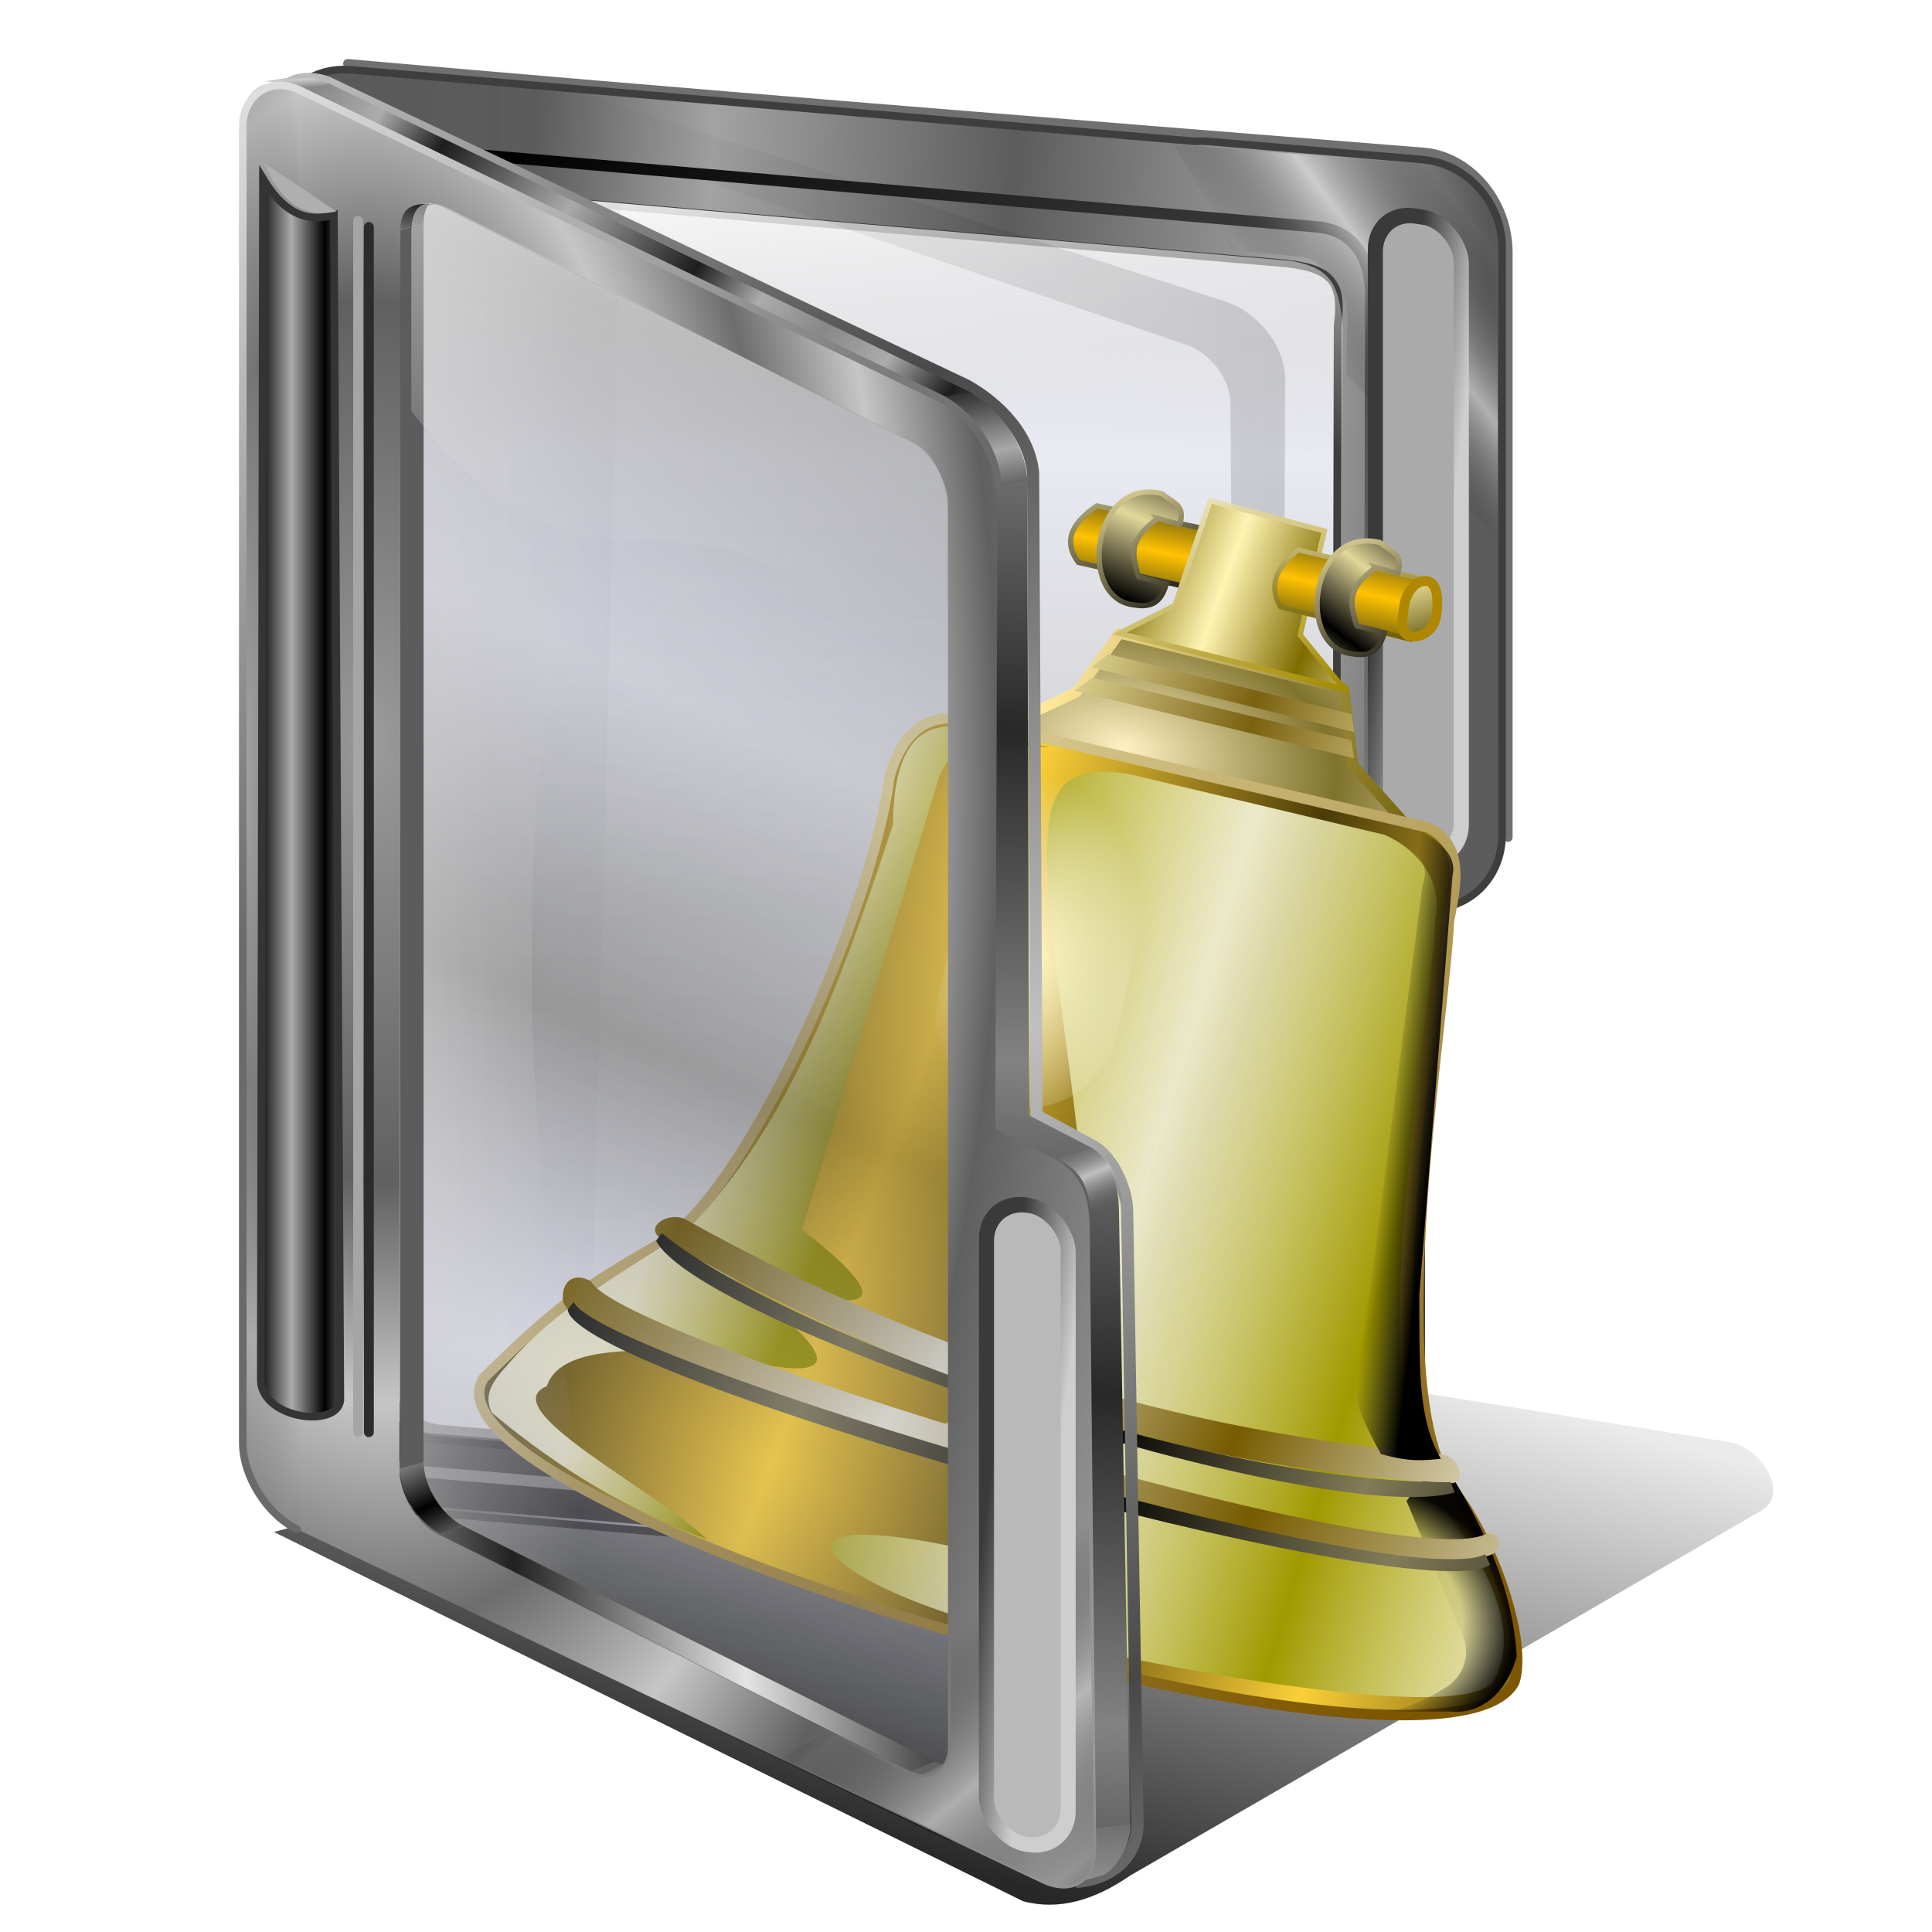 <?xml version="1.0" encoding="UTF-8" standalone="no"?>
<!-- Created with Inkscape (http://www.inkscape.org/) -->

<svg
   xmlns:dc="http://purl.org/dc/elements/1.1/"
   xmlns:cc="http://creativecommons.org/ns#"
   xmlns:rdf="http://www.w3.org/1999/02/22-rdf-syntax-ns#"
   xmlns:svg="http://www.w3.org/2000/svg"
   xmlns="http://www.w3.org/2000/svg"
   xmlns:xlink="http://www.w3.org/1999/xlink"
   xmlns:sodipodi="http://sodipodi.sourceforge.net/DTD/sodipodi-0.dtd"
   xmlns:inkscape="http://www.inkscape.org/namespaces/inkscape"
   width="255"
   height="255"
   viewBox="0 0 67.469 67.469"
   version="1.1"
   id="svg8"
   inkscape:version="0.92.5 (2060ec1f9f, 2020-04-08)"
   sodipodi:docname="folder-sound-system.svg">
  <defs
     id="defs2">
    <linearGradient
       inkscape:collect="always"
       id="linearGradient4390">
      <stop
         id="stop4392"
         stop-color="#a3a3a3"
         stop-opacity="0" />
      <stop
         offset="1"
         id="stop4394"
         stop-color="#101010"
         stop-opacity="0.635" />
    </linearGradient>
    <linearGradient
       id="linearGradient4378">
      <stop
         stop-opacity="1"
         stop-color="#595959"
         id="stop4380" />
      <stop
         stop-opacity="1"
         stop-color="#5c5c5c"
         id="stop4382"
         offset="0.304" />
      <stop
         stop-opacity="1"
         stop-color="#a3a3a3"
         offset="0.561"
         id="stop4384" />
      <stop
         stop-opacity="1"
         stop-color="#5c5c5c"
         offset="1"
         id="stop4386" />
    </linearGradient>
    <linearGradient
       id="linearGradient4386"
       inkscape:collect="always">
      <stop
         stop-opacity="0"
         stop-color="#666666"
         id="stop4388" />
      <stop
         stop-opacity="0.612"
         stop-color="#e7e7e7"
         id="stop4390"
         offset="1" />
    </linearGradient>
    <linearGradient
       id="linearGradient4322"
       inkscape:collect="always">
      <stop
         stop-opacity="0.26"
         stop-color="#424242"
         id="stop4324" />
      <stop
         stop-opacity="0.304"
         stop-color="#b6bad4"
         id="stop4326"
         offset="1" />
    </linearGradient>
    <linearGradient
       inkscape:collect="always"
       id="linearGradient4303">
      <stop
         id="stop4308"
         stop-color="#c0c0c0"
         stop-opacity="1" />
      <stop
         offset="1"
         id="stop4310"
         stop-color="#484848"
         stop-opacity="1" />
    </linearGradient>
    <linearGradient
       inkscape:collect="always"
       id="linearGradient4294">
      <stop
         id="stop4296"
         stop-color="#dedede"
         stop-opacity="1" />
      <stop
         offset="1"
         id="stop4298"
         stop-color="#6a6a6a"
         stop-opacity="1" />
    </linearGradient>
    <linearGradient
       inkscape:collect="always"
       id="linearGradient4284">
      <stop
         id="stop4287"
         stop-color="#000000"
         stop-opacity="0" />
      <stop
         offset="1"
         id="stop4289"
         stop-color="#e7e7e7"
         stop-opacity="0.612" />
    </linearGradient>
    <linearGradient
       inkscape:collect="always"
       id="linearGradient4317">
      <stop
         id="stop4319"
         stop-color="#424242"
         stop-opacity="0.403" />
      <stop
         offset="1"
         id="stop4322"
         stop-color="#9396b5"
         stop-opacity="0.182" />
    </linearGradient>
    <linearGradient
       id="linearGradient4310">
      <stop
         id="stop4312"
         stop-color="#cecece"
         stop-opacity="1" />
      <stop
         offset="1"
         id="stop4314"
         stop-color="#3a3a3a"
         stop-opacity="1" />
    </linearGradient>
    <linearGradient
       id="linearGradient4290">
      <stop
         stop-opacity="1"
         stop-color="#a8a8a8"
         id="stop4292" />
      <stop
         stop-opacity="1"
         stop-color="#272727"
         offset="1"
         id="stop4294" />
    </linearGradient>
    <linearGradient
       id="linearGradient4282"
       inkscape:collect="always">
      <stop
         stop-opacity="0"
         stop-color="#000000"
         id="stop4286" />
      <stop
         stop-opacity="0.612"
         stop-color="#c9c9c9"
         id="stop4288"
         offset="1" />
    </linearGradient>
    <linearGradient
       inkscape:collect="always"
       id="linearGradient4273">
      <stop
         id="stop4275"
         stop-color="#dfdfdf"
         stop-opacity="0.579" />
      <stop
         offset="1"
         id="stop4277"
         stop-color="#dfdfdf"
         stop-opacity="0" />
    </linearGradient>
    <linearGradient
       id="linearGradient4331">
      <stop
         id="stop4333"
         stop-color="#616161"
         stop-opacity="1" />
      <stop
         offset="1"
         id="stop4335"
         stop-color="#cbcbcb"
         stop-opacity="1" />
    </linearGradient>
    <linearGradient
       id="linearGradient4325">
      <stop
         id="stop4327"
         stop-color="#bababa"
         stop-opacity="1" />
      <stop
         offset="1"
         id="stop4329"
         stop-color="#000000"
         stop-opacity="1" />
    </linearGradient>
    <linearGradient
       id="linearGradient4319">
      <stop
         id="stop4321"
         stop-color="#a6a6a6"
         stop-opacity="1" />
      <stop
         id="stop4323"
         offset="1"
         stop-color="#666666"
         stop-opacity="0" />
    </linearGradient>
    <linearGradient
       id="linearGradient4297">
      <stop
         id="stop4299"
         stop-color="#9b9b9b"
         stop-opacity="1" />
      <stop
         offset="0.5"
         id="stop4302"
         stop-color="#606060"
         stop-opacity="1" />
      <stop
         id="stop4305"
         offset="0.75"
         stop-color="#c6c6c6"
         stop-opacity="1" />
      <stop
         id="stop4307"
         offset="1"
         stop-color="#6d6d6d"
         stop-opacity="1" />
    </linearGradient>
    <linearGradient
       inkscape:collect="always"
       id="linearGradient4302">
      <stop
         id="stop4304"
         stop-color="#3e3e3e"
         stop-opacity="0" />
      <stop
         offset="1"
         id="stop4306"
         stop-color="#000000"
         stop-opacity="0.157" />
    </linearGradient>
    <linearGradient
       inkscape:collect="always"
       id="linearGradient4279">
      <stop
         id="stop4281"
         stop-color="#c1c1c1"
         stop-opacity="1" />
      <stop
         offset="1"
         id="stop4284"
         stop-color="#555555"
         stop-opacity="0" />
    </linearGradient>
    <linearGradient
       inkscape:collect="always"
       id="linearGradient4281">
      <stop
         id="stop4283"
         stop-color="#000000"
         stop-opacity="0.848" />
      <stop
         offset="1"
         id="stop4285"
         stop-color="#000000"
         stop-opacity="0.079" />
    </linearGradient>
    <linearGradient
       id="linearGradient4372">
      <stop
         id="stop4374"
         stop-color="#8c8c8c"
         stop-opacity="1" />
      <stop
         id="stop4376"
         offset="1"
         stop-color="#707070"
         stop-opacity="1" />
    </linearGradient>
    <linearGradient
       inkscape:collect="always"
       id="linearGradient4350">
      <stop
         id="stop4352"
         stop-color="#acacac"
         stop-opacity="1" />
      <stop
         offset="1"
         id="stop4354"
         stop-color="#000000"
         stop-opacity="1" />
    </linearGradient>
    <linearGradient
       id="linearGradient4342">
      <stop
         id="stop4344"
         stop-color="#828282"
         stop-opacity="1" />
      <stop
         id="stop4346"
         offset="1"
         stop-color="#282828"
         stop-opacity="1" />
    </linearGradient>
    <linearGradient
       id="linearGradient4336">
      <stop
         id="stop4338"
         stop-color="#616161"
         stop-opacity="1" />
      <stop
         id="stop4340"
         offset="1"
         stop-color="#e4e4e4"
         stop-opacity="1" />
    </linearGradient>
    <linearGradient
       id="linearGradient4299">
      <stop
         id="stop4301"
         stop-color="#ffffff"
         stop-opacity="1" />
      <stop
         offset="1"
         id="stop4303"
         stop-color="#dddddd"
         stop-opacity="0" />
    </linearGradient>
    <linearGradient
       id="linearGradient4293">
      <stop
         id="stop4295"
         stop-color="#d1d1d1"
         stop-opacity="0.646" />
      <stop
         id="stop4297"
         offset="1"
         stop-color="#c9c9c9"
         stop-opacity="0" />
    </linearGradient>
    <linearGradient
       id="linearGradient3877">
      <stop
         id="stop3879"
         stop-color="#212121"
         stop-opacity="1" />
      <stop
         offset="1"
         id="stop3881"
         stop-color="#e4e4e4"
         stop-opacity="1" />
    </linearGradient>
    <linearGradient
       id="linearGradient3871">
      <stop
         id="stop3873"
         stop-color="#d8d8d8"
         stop-opacity="1" />
      <stop
         id="stop3875"
         offset="1"
         stop-color="#252525"
         stop-opacity="1" />
    </linearGradient>
    <linearGradient
       id="linearGradient3863">
      <stop
         id="stop3865"
         stop-color="#aaaaaa"
         stop-opacity="1" />
      <stop
         id="stop3350"
         offset="0.5"
         stop-color="#1d1d1d"
         stop-opacity="1" />
      <stop
         offset="0.75"
         id="stop3352"
         stop-color="#acacac"
         stop-opacity="1" />
      <stop
         offset="1"
         id="stop3867"
         stop-color="#878787"
         stop-opacity="1" />
    </linearGradient>
    <linearGradient
       id="linearGradient3831">
      <stop
         id="stop3833"
         stop-color="#000000"
         stop-opacity="1" />
      <stop
         id="stop3835"
         offset="1"
         stop-color="#a7a7a7"
         stop-opacity="1" />
    </linearGradient>
    <linearGradient
       id="linearGradient3803">
      <stop
         id="stop3805"
         stop-color="#909090"
         stop-opacity="1" />
      <stop
         offset="1"
         id="stop3807"
         stop-color="#000000"
         stop-opacity="1" />
    </linearGradient>
    <linearGradient
       inkscape:collect="always"
       xlink:href="#linearGradient4336"
       id="linearGradient2708"
       gradientUnits="userSpaceOnUse"
       x1="730.24"
       y1="886.38"
       x2="736.83"
       y2="893.58" />
    <linearGradient
       inkscape:collect="always"
       xlink:href="#linearGradient3877"
       id="linearGradient2710"
       gradientUnits="userSpaceOnUse"
       spreadMethod="reflect"
       x1="432.77"
       y1="893.82"
       x2="592.15"
       y2="888.36" />
    <linearGradient
       inkscape:collect="always"
       xlink:href="#linearGradient3803"
       id="linearGradient2712"
       gradientUnits="userSpaceOnUse"
       spreadMethod="reflect"
       x1="369.98"
       y1="856.65"
       x2="388.21"
       y2="877.63" />
    <linearGradient
       inkscape:collect="always"
       xlink:href="#linearGradient3831"
       id="linearGradient2716"
       gradientUnits="userSpaceOnUse"
       x1="378.99"
       y1="79.991"
       x2="385.72"
       y2="121.26" />
    <linearGradient
       inkscape:collect="always"
       xlink:href="#linearGradient4331"
       id="linearGradient2718"
       gradientUnits="userSpaceOnUse"
       spreadMethod="reflect"
       x1="276.56"
       y1="185.27"
       x2="276.08"
       y2="176.69" />
    <linearGradient
       inkscape:collect="always"
       xlink:href="#linearGradient3863"
       id="linearGradient2720"
       gradientUnits="userSpaceOnUse"
       spreadMethod="reflect"
       x1="440.3"
       y1="248.79"
       x2="580.59"
       y2="347.28" />
    <linearGradient
       inkscape:collect="always"
       xlink:href="#linearGradient4342"
       id="linearGradient2724"
       gradientUnits="userSpaceOnUse"
       spreadMethod="reflect"
       x1="689.78"
       y1="780.61"
       x2="696.37"
       y2="577.18" />
    <linearGradient
       inkscape:collect="always"
       xlink:href="#linearGradient4372"
       id="linearGradient2726"
       gradientUnits="userSpaceOnUse"
       spreadMethod="reflect"
       x1="709.47"
       y1="1265.74"
       x2="708.13"
       y2="1233.69"
       gradientTransform="translate(62.137,18.509)" />
    <linearGradient
       inkscape:collect="always"
       xlink:href="#linearGradient4310"
       id="linearGradient3302"
       gradientUnits="userSpaceOnUse"
       x1="974.08"
       y1="367.34"
       x2="934.11"
       y2="362.43"
       gradientTransform="matrix(0.214,0,0,0.214,222.873,-56.636)" />
    <radialGradient
       inkscape:collect="always"
       xlink:href="#linearGradient4319"
       id="radialGradient3311"
       gradientUnits="userSpaceOnUse"
       gradientTransform="matrix(0.049,0,0,0.5,-119.908,-235.023)"
       spreadMethod="reflect"
       cx="245.43"
       cy="671.2"
       fx="245.43"
       fy="671.2"
       r="232.39" />
    <radialGradient
       inkscape:collect="always"
       xlink:href="#linearGradient4297"
       id="radialGradient3314"
       gradientUnits="userSpaceOnUse"
       gradientTransform="matrix(0.236,-0.006,0.012,0.5,-173.461,-233.763)"
       spreadMethod="reflect"
       cx="317.56"
       cy="663.51"
       fx="317.56"
       fy="663.51"
       r="232.39" />
    <linearGradient
       inkscape:collect="always"
       xlink:href="#linearGradient4293"
       id="linearGradient3339"
       gradientUnits="userSpaceOnUse"
       gradientTransform="matrix(0.214,0,0,0.214,-155.364,-30.214)"
       x1="303.35"
       y1="736.65"
       x2="427.92"
       y2="736.21" />
    <linearGradient
       inkscape:collect="always"
       xlink:href="#linearGradient3871"
       id="linearGradient3343"
       gradientUnits="userSpaceOnUse"
       x1="907.3"
       y1="1060.94"
       x2="355.35"
       y2="271.25"
       gradientTransform="matrix(0.214,0,0,0.214,222.303,-24.645)" />
    <linearGradient
       inkscape:collect="always"
       xlink:href="#linearGradient4325"
       id="linearGradient3346"
       gradientUnits="userSpaceOnUse"
       gradientTransform="matrix(0.227,0,0,0.227,214.879,-32.787)"
       x1="879.6"
       y1="1031.92"
       x2="355.35"
       y2="271.25" />
    <linearGradient
       inkscape:collect="always"
       xlink:href="#linearGradient4290"
       id="linearGradient3354"
       gradientUnits="userSpaceOnUse"
       spreadMethod="reflect"
       x1="696.93"
       y1="406"
       x2="704.84"
       y2="447.21" />
    <linearGradient
       inkscape:collect="always"
       xlink:href="#linearGradient4378"
       id="linearGradient3362"
       x1="138.06"
       y1="524.1"
       x2="513.65"
       y2="544.09"
       gradientUnits="userSpaceOnUse"
       spreadMethod="reflect"
       gradientTransform="matrix(0.241,0,0,0.241,240.725,9.135)" />
    <linearGradient
       inkscape:collect="always"
       xlink:href="#linearGradient4350"
       id="linearGradient4356"
       x1="51.38"
       y1="107.78"
       x2="55.785"
       y2="107.78"
       gradientUnits="userSpaceOnUse"
       spreadMethod="reflect"
       gradientTransform="translate(-152.877,-6.166)" />
    <linearGradient
       inkscape:collect="always"
       xlink:href="#linearGradient4310"
       id="linearGradient4360"
       gradientUnits="userSpaceOnUse"
       gradientTransform="matrix(0.214,0,0,0.214,-210.532,125.901)"
       x1="974.08"
       y1="367.34"
       x2="934.11"
       y2="362.43" />
    <linearGradient
       inkscape:collect="always"
       xlink:href="#linearGradient4299"
       id="linearGradient4370"
       x1="131.29"
       y1="23.68"
       x2="134.98"
       y2="69.34"
       gradientUnits="userSpaceOnUse"
       gradientTransform="translate(230.188,-1.735)" />
    <filter
       inkscape:collect="always"
       id="filter4277"
       x="-0.017"
       width="1.033"
       y="-0.043"
       height="1.087"
       color-interpolation-filters="sRGB">
      <feGaussianBlur
         inkscape:collect="always"
         id="feGaussianBlur4279"
         stdDeviation="1.366" />
    </filter>
    <linearGradient
       inkscape:collect="always"
       xlink:href="#linearGradient4281"
       id="linearGradient4287"
       x1="114.17"
       y1="232.75"
       x2="135.18"
       y2="156.1"
       gradientUnits="userSpaceOnUse"
       gradientTransform="translate(-11.836,5.653)" />
    <linearGradient
       inkscape:collect="always"
       xlink:href="#linearGradient4279"
       id="linearGradient4286"
       x1="154.35"
       y1="150.4"
       x2="156.39"
       y2="155.25"
       gradientUnits="userSpaceOnUse"
       spreadMethod="reflect"
       gradientTransform="translate(-149.404,2.268)" />
    <linearGradient
       inkscape:collect="always"
       xlink:href="#linearGradient4282"
       id="linearGradient4296"
       x1="132.03"
       y1="214.42"
       x2="142.92"
       y2="227.18"
       gradientUnits="userSpaceOnUse"
       spreadMethod="reflect"
       gradientTransform="translate(-149.404,2.268)" />
    <linearGradient
       inkscape:collect="always"
       xlink:href="#linearGradient4284"
       id="linearGradient4300"
       gradientUnits="userSpaceOnUse"
       spreadMethod="reflect"
       x1="132.75"
       y1="218.58"
       x2="142.92"
       y2="227.18"
       gradientTransform="matrix(0.998,0.058,0.058,-0.998,266.494,262.365)" />
    <linearGradient
       inkscape:collect="always"
       xlink:href="#linearGradient4302"
       id="linearGradient4308"
       x1="53.04"
       y1="119.43"
       x2="177.67"
       y2="119.43"
       gradientUnits="userSpaceOnUse"
       gradientTransform="translate(10.516,-1.421)" />
    <linearGradient
       inkscape:collect="always"
       xlink:href="#linearGradient4273"
       id="linearGradient4280"
       x1="99.92"
       y1="25.1"
       x2="93.42"
       y2="75.73"
       gradientUnits="userSpaceOnUse"
       gradientTransform="translate(-149.404,2.268)" />
    <filter
       inkscape:collect="always"
       id="filter4278"
       x="-0.015"
       width="1.031"
       y="0"
       height="1.02"
       color-interpolation-filters="sRGB">
      <feGaussianBlur
         inkscape:collect="always"
         id="feGaussianBlur4280"
         stdDeviation="0.806" />
    </filter>
    <linearGradient
       inkscape:collect="always"
       xlink:href="#linearGradient4317"
       id="linearGradient4324"
       x1="64.769"
       y1="121.08"
       x2="82.37"
       y2="80.79"
       gradientUnits="userSpaceOnUse"
       spreadMethod="reflect"
       gradientTransform="translate(-149.404,2.268)" />
    <linearGradient
       inkscape:collect="always"
       xlink:href="#linearGradient4294"
       id="linearGradient4301"
       x1="35.525"
       y1="14.353"
       x2="86.969"
       y2="89.62"
       gradientUnits="userSpaceOnUse"
       gradientTransform="translate(-149.404,2.268)" />
    <linearGradient
       inkscape:collect="always"
       xlink:href="#linearGradient4303"
       id="linearGradient4312"
       x1="45.662"
       y1="5.703"
       x2="88.03"
       y2="73.33"
       gradientUnits="userSpaceOnUse"
       gradientTransform="translate(-149.404,2.268)"
       spreadMethod="reflect" />
    <linearGradient
       inkscape:collect="always"
       xlink:href="#linearGradient4322"
       id="linearGradient4320"
       x1="135.33"
       y1="117.26"
       x2="135.89"
       y2="57.57"
       gradientUnits="userSpaceOnUse"
       spreadMethod="reflect"
       gradientTransform="translate(231.393,6.699)" />
    <linearGradient
       inkscape:collect="always"
       xlink:href="#linearGradient4386"
       id="linearGradient4384"
       gradientUnits="userSpaceOnUse"
       gradientTransform="rotate(-3.313,-333.034,-4420.029)"
       spreadMethod="reflect"
       x1="131.13"
       y1="224.13"
       x2="139.82"
       y2="234.07" />
    <linearGradient
       inkscape:collect="always"
       xlink:href="#linearGradient4390"
       id="linearGradient4396"
       x1="295.18"
       y1="128.05"
       x2="296.69"
       y2="204.19"
       gradientUnits="userSpaceOnUse"
       gradientTransform="translate(-0.567,-0.85)" />
    <linearGradient
       inkscape:collect="always"
       id="linearGradient1556">
      <stop
         stop-opacity="0.014"
         stop-color="#000000"
         id="stop1552" />
      <stop
         stop-opacity="0.042"
         stop-color="#000000"
         id="stop1558"
         offset="0.71" />
      <stop
         stop-opacity="0.963"
         stop-color="#000000"
         offset="1"
         id="stop1554" />
    </linearGradient>
    <linearGradient
       id="linearGradient1542"
       inkscape:collect="always">
      <stop
         stop-opacity="1"
         stop-color="#000000"
         id="stop1538" />
      <stop
         stop-opacity="0"
         stop-color="#000000"
         id="stop1540"
         offset="1" />
    </linearGradient>
    <linearGradient
       id="linearGradient1532"
       inkscape:collect="always">
      <stop
         stop-opacity="1"
         stop-color="#fff5c3"
         id="stop1528" />
      <stop
         stop-opacity="0"
         stop-color="#ffffff"
         id="stop1530"
         offset="1" />
    </linearGradient>
    <linearGradient
       id="linearGradient1523"
       inkscape:collect="always">
      <stop
         stop-opacity="1"
         stop-color="#fff1c3"
         id="stop1519" />
      <stop
         stop-opacity="1"
         stop-color="#80732d"
         id="stop1521"
         offset="1" />
    </linearGradient>
    <linearGradient
       id="linearGradient1495">
      <stop
         stop-opacity="1"
         stop-color="#554900"
         id="stop1491" />
      <stop
         stop-opacity="1"
         stop-color="#fff2ac"
         id="stop1493"
         offset="1" />
    </linearGradient>
    <linearGradient
       id="linearGradient1489">
      <stop
         stop-opacity="1"
         stop-color="#a48c00"
         id="stop1485" />
      <stop
         stop-opacity="1"
         stop-color="#fffdf1"
         id="stop1487"
         offset="1" />
    </linearGradient>
    <linearGradient
       id="linearGradient1483">
      <stop
         stop-opacity="1"
         stop-color="#7e6c00"
         id="stop1479" />
      <stop
         stop-opacity="1"
         stop-color="#fff4b4"
         id="stop1481"
         offset="1" />
    </linearGradient>
    <linearGradient
       id="linearGradient1477">
      <stop
         stop-opacity="1"
         stop-color="#736200"
         id="stop1473" />
      <stop
         stop-opacity="1"
         stop-color="#e2d799"
         id="stop1475"
         offset="1" />
    </linearGradient>
    <linearGradient
       id="linearGradient1471">
      <stop
         stop-opacity="1"
         stop-color="#ffc301"
         id="stop1467" />
      <stop
         stop-opacity="1"
         stop-color="#5f5411"
         offset="1"
         id="stop1469" />
    </linearGradient>
    <clipPath
       id="clipPath2059"
       clipPathUnits="userSpaceOnUse">
      <path
         stroke-miterlimit="4"
         stroke-width="0.048"
         stroke-linecap="butt"
         fill-opacity="1"
         stroke-linejoin="miter"
         stroke="none"
         fill-rule="evenodd"
         fill="#ffffff"
         stroke-opacity="1"
         stroke-dasharray="none"
         inkscape:connector-curvature="0"
         sodipodi:nodetypes="csscsscccccccs"
         id="path2061"
         d="m -10.1,231.685 c 3.559,2.506 4.832,-0.585 2.965,-3.064 -3.182,-4.225 -6.444,-9.84 -12.355,-15.913 -2.595,-2.669 -11.861,-7.808 -11.861,-7.808 0,0 -0.115,-2.188 -0.099,-3.064 0.011,-0.582 -0.566,-0.564 -0.89,-0.297 -0.782,0.645 -2.471,2.57 -2.471,2.57 l -1.68,-0.099 -1.087,-1.581 c -0.297,-0.411 -0.636,-0.346 -0.89,0 -0.545,1.85 -0.879,3.885 -3.459,3.954 l 4.448,3.954 c 7.766,1.553 15.579,5.585 20.262,14.332 0,0 4.526,5.194 7.116,7.018 z" />
    </clipPath>
    <clipPath
       clipPathUnits="userSpaceOnUse"
       id="clipPath2059-5">
      <path
         d="m -10.1,231.685 c 3.559,2.506 4.832,-0.585 2.965,-3.064 -3.182,-4.225 -6.444,-9.84 -12.355,-15.913 -2.595,-2.669 -11.861,-7.808 -11.861,-7.808 0,0 -0.115,-2.188 -0.099,-3.064 0.011,-0.582 -0.566,-0.564 -0.89,-0.297 -0.782,0.645 -2.471,2.57 -2.471,2.57 l -1.68,-0.099 -1.087,-1.581 c -0.297,-0.411 -0.636,-0.346 -0.89,0 -0.545,1.85 -0.879,3.885 -3.459,3.954 l 4.448,3.954 c 7.766,1.553 15.579,5.585 20.262,14.332 0,0 4.526,5.194 7.116,7.018 z"
         id="path2061-3"
         sodipodi:nodetypes="csscsscccccccs"
         inkscape:connector-curvature="0"
         stroke-dasharray="none"
         stroke-opacity="1"
         fill="#ffffff"
         fill-rule="evenodd"
         stroke="none"
         stroke-linejoin="miter"
         fill-opacity="1"
         stroke-linecap="butt"
         stroke-width="0.048"
         stroke-miterlimit="4" />
    </clipPath>
    <clipPath
       id="clipPath">
      <path
         d="m -515.73,435.564 v 5.838 c 0,9.743 -7.844,17.587 -17.587,17.587 h -135.051 c -9.743,0 -17.587,-7.844 -17.587,-17.587 v -5.838 z"
         id="rect5264"
         inkscape:connector-curvature="0"
         sodipodi:nodetypes="csssscc"
         fill="#1b1b1b"
         stroke="none"
         fill-opacity="0.95" />
    </clipPath>
    <clipPath
       id="clipPath2059-7"
       clipPathUnits="userSpaceOnUse">
      <path
         stroke-miterlimit="4"
         stroke-width="0.048"
         stroke-linecap="butt"
         fill-opacity="1"
         stroke-linejoin="miter"
         stroke="none"
         fill-rule="evenodd"
         fill="#ffffff"
         stroke-opacity="1"
         stroke-dasharray="none"
         inkscape:connector-curvature="0"
         sodipodi:nodetypes="csscsscccccccs"
         id="path2061-5"
         d="m -10.1,231.685 c 3.559,2.506 4.832,-0.585 2.965,-3.064 -3.182,-4.225 -6.444,-9.84 -12.355,-15.913 -2.595,-2.669 -11.861,-7.808 -11.861,-7.808 0,0 -0.115,-2.188 -0.099,-3.064 0.011,-0.582 -0.566,-0.564 -0.89,-0.297 -0.782,0.645 -2.471,2.57 -2.471,2.57 l -1.68,-0.099 -1.087,-1.581 c -0.297,-0.411 -0.636,-0.346 -0.89,0 -0.545,1.85 -0.879,3.885 -3.459,3.954 l 4.448,3.954 c 7.766,1.553 15.579,5.585 20.262,14.332 0,0 4.526,5.194 7.116,7.018 z" />
    </clipPath>
    <clipPath
       id="clipPath1162"
       clipPathUnits="userSpaceOnUse">
      <path
         id="path1164"
         d="m -65.65,239.846 c -9.358,0 -16.952,7.594 -16.952,16.952 0,9.358 7.594,16.941 16.952,16.941 0.292,0 0.579,-0.008 0.868,-0.022 2.123,-0.108 4.148,-0.606 5.995,-1.424 l 2.67,3.971 c -0.226,0.495 -0.245,0.964 -0.011,1.313 l 15.673,23.326 c 0.495,0.737 1.944,0.632 3.248,-0.245 1.304,-0.876 1.964,-2.177 1.468,-2.914 L -51.423,274.417 c -0.233,-0.347 -0.683,-0.499 -1.224,-0.478 l -2.558,-3.804 c 3.96,-3.1 6.507,-7.92 6.507,-13.337 0,-9.358 -7.594,-16.952 -16.952,-16.952 z m 0,2.581 c 7.929,0 14.371,6.442 14.371,14.371 0,7.929 -6.442,14.36 -14.371,14.36 -7.929,0 -14.349,-6.431 -14.349,-14.36 0,-0.248 -0.001,-0.489 0.011,-0.734 0.384,-7.586 6.657,-13.637 14.338,-13.637 z"
         inkscape:connector-curvature="0"
         stroke-dasharray="none"
         stroke-opacity="1"
         fill="#000000"
         stroke="none"
         stroke-linejoin="round"
         fill-opacity="0.347"
         stroke-linecap="round"
         stroke-width="0.071"
         stroke-miterlimit="4" />
    </clipPath>
    <linearGradient
       id="linearGradient4314">
      <stop
         id="stop4316"
         stop-color="#ffffe7"
         stop-opacity="0.867" />
      <stop
         offset="1"
         id="stop4318"
         stop-color="#a09900"
         stop-opacity="1" />
    </linearGradient>
    <linearGradient
       id="linearGradient4304">
      <stop
         id="stop4306-3"
         stop-color="#4a3b08"
         stop-opacity="1" />
      <stop
         id="stop4308-5"
         offset="1"
         stop-color="#facf38"
         stop-opacity="1" />
    </linearGradient>
    <linearGradient
       id="linearGradient4298">
      <stop
         id="stop4300"
         stop-color="#000000"
         stop-opacity="1" />
      <stop
         id="stop4302-6"
         offset="1"
         stop-color="#827c58"
         stop-opacity="1" />
    </linearGradient>
    <linearGradient
       id="linearGradient4275">
      <stop
         id="stop4277-2"
         stop-color="#765b00"
         stop-opacity="1" />
      <stop
         offset="1"
         id="stop4279"
         stop-color="#efecdc"
         stop-opacity="1" />
    </linearGradient>
    <linearGradient
       id="linearGradient3591">
      <stop
         id="stop3593"
         stop-color="#7d5600"
         stop-opacity="1" />
      <stop
         offset="1"
         id="stop3595"
         stop-color="#ebe2ad"
         stop-opacity="1" />
    </linearGradient>
    <linearGradient
       inkscape:collect="always"
       id="linearGradient2939">
      <stop
         id="stop2941"
         stop-color="#7a6110"
         stop-opacity="1" />
      <stop
         offset="1"
         id="stop2943"
         stop-color="#e2d799"
         stop-opacity="1" />
    </linearGradient>
    <linearGradient
       id="linearGradient2836">
      <stop
         id="stop2838"
         stop-color="#ffe79c"
         stop-opacity="1" />
      <stop
         id="stop2840-9"
         offset="1"
         stop-color="#786913"
         stop-opacity="1" />
    </linearGradient>
    <linearGradient
       id="linearGradient2814">
      <stop
         id="stop2816"
         stop-color="#000000"
         stop-opacity="1" />
      <stop
         offset="1"
         id="stop2818"
         stop-color="#e2d799"
         stop-opacity="1" />
    </linearGradient>
    <linearGradient
       inkscape:collect="always"
       xlink:href="#linearGradient1471"
       id="linearGradient1931"
       gradientUnits="userSpaceOnUse"
       gradientTransform="matrix(0.281,0.025,-0.025,0.281,-80.59,216.314)"
       spreadMethod="reflect"
       x1="418.17"
       y1="26.603"
       x2="418.46"
       y2="17.435" />
    <linearGradient
       inkscape:collect="always"
       xlink:href="#linearGradient2814"
       id="linearGradient1933"
       gradientUnits="userSpaceOnUse"
       gradientTransform="matrix(0.281,0.025,-0.025,0.281,-80.59,216.314)"
       x1="424.84"
       y1="38.27"
       x2="406.37"
       y2="6.184" />
    <linearGradient
       inkscape:collect="always"
       xlink:href="#linearGradient4304"
       id="linearGradient1935"
       gradientUnits="userSpaceOnUse"
       gradientTransform="matrix(0.281,0.025,-0.025,0.281,-69.403,217.891)"
       spreadMethod="reflect"
       x1="288"
       y1="146.9"
       x2="342.1"
       y2="157.53" />
    <linearGradient
       inkscape:collect="always"
       xlink:href="#linearGradient3591"
       id="linearGradient1937"
       gradientUnits="userSpaceOnUse"
       gradientTransform="matrix(0.281,0.025,-0.025,0.281,-69.403,217.891)"
       x1="487.1"
       y1="204.51"
       x2="318.65"
       y2="33.997" />
    <linearGradient
       inkscape:collect="always"
       xlink:href="#linearGradient4275"
       id="linearGradient1941"
       gradientUnits="userSpaceOnUse"
       gradientTransform="matrix(0.281,0.025,-0.025,0.281,-69.403,217.891)"
       spreadMethod="reflect"
       x1="287.14"
       y1="173.26"
       x2="353.99"
       y2="193.75" />
    <linearGradient
       inkscape:collect="always"
       xlink:href="#linearGradient4275"
       id="linearGradient1943"
       gradientUnits="userSpaceOnUse"
       gradientTransform="matrix(0.244,0.022,-0.025,0.281,-54.507,214.959)"
       spreadMethod="reflect"
       x1="296.22"
       y1="174.72"
       x2="358.78"
       y2="191.67" />
    <linearGradient
       inkscape:collect="always"
       xlink:href="#linearGradient1483"
       id="linearGradient1949"
       gradientUnits="userSpaceOnUse"
       gradientTransform="matrix(0.281,0.025,-0.025,0.281,-69.403,217.891)"
       spreadMethod="reflect"
       x1="370.79"
       y1="25.77"
       x2="389.2"
       y2="29.1" />
    <linearGradient
       inkscape:collect="always"
       xlink:href="#linearGradient1489"
       id="linearGradient1951"
       gradientUnits="userSpaceOnUse"
       gradientTransform="matrix(0.281,0.025,-0.025,0.281,-69.403,217.891)"
       x1="401.57"
       y1="52.29"
       x2="370.79"
       y2="4.101" />
    <linearGradient
       inkscape:collect="always"
       xlink:href="#linearGradient1471"
       id="linearGradient1953"
       gradientUnits="userSpaceOnUse"
       gradientTransform="matrix(0.235,0.023,-0.028,0.282,-51.118,218.355)"
       spreadMethod="reflect"
       x1="418.17"
       y1="26.603"
       x2="418.46"
       y2="17.435" />
    <linearGradient
       inkscape:collect="always"
       xlink:href="#linearGradient1477"
       id="linearGradient1955"
       gradientUnits="userSpaceOnUse"
       gradientTransform="matrix(0.235,0.023,-0.028,0.282,-51.118,218.355)"
       x1="406.79"
       y1="35.822"
       x2="404.14"
       y2="13.93" />
    <linearGradient
       inkscape:collect="always"
       xlink:href="#linearGradient1495"
       id="linearGradient1957"
       gradientUnits="userSpaceOnUse"
       gradientTransform="matrix(0.281,0.025,-0.025,0.281,-69.403,217.891)"
       x1="430.29"
       y1="34.52"
       x2="423.21"
       y2="20.811" />
    <linearGradient
       inkscape:collect="always"
       xlink:href="#linearGradient2814"
       id="linearGradient1959"
       gradientUnits="userSpaceOnUse"
       gradientTransform="matrix(0.281,0.025,-0.025,0.281,-69.403,217.891)"
       x1="420.71"
       y1="38.37"
       x2="426.78"
       y2="26.908"
       spreadMethod="reflect" />
    <linearGradient
       inkscape:collect="always"
       xlink:href="#linearGradient2814"
       id="linearGradient1961"
       gradientUnits="userSpaceOnUse"
       gradientTransform="matrix(0.281,0.025,-0.025,0.281,-69.403,217.891)"
       x1="426.96"
       y1="40.868"
       x2="409.15"
       y2="15.447" />
    <linearGradient
       inkscape:collect="always"
       xlink:href="#linearGradient2814"
       id="linearGradient1963"
       gradientUnits="userSpaceOnUse"
       gradientTransform="matrix(0.281,0.025,-0.025,0.281,-81.345,216.188)"
       x1="420.71"
       y1="38.37"
       x2="424.18"
       y2="23.405"
       spreadMethod="reflect" />
    <linearGradient
       inkscape:collect="always"
       xlink:href="#linearGradient2814"
       id="linearGradient1965"
       gradientUnits="userSpaceOnUse"
       gradientTransform="matrix(0.281,0.025,-0.025,0.281,-81.345,216.188)"
       x1="426.96"
       y1="40.868"
       x2="409.15"
       y2="15.447" />
    <linearGradient
       inkscape:collect="always"
       xlink:href="#linearGradient2939"
       id="linearGradient1967"
       gradientUnits="userSpaceOnUse"
       gradientTransform="matrix(0.281,0.025,-0.025,0.281,-69.403,217.891)"
       spreadMethod="reflect"
       x1="400.06"
       y1="50.13"
       x2="364.05"
       y2="41.697" />
    <linearGradient
       inkscape:collect="always"
       xlink:href="#linearGradient2939"
       id="linearGradient1969"
       gradientUnits="userSpaceOnUse"
       gradientTransform="matrix(0.264,0.023,-0.025,0.281,-62.441,217.105)"
       spreadMethod="reflect"
       x1="400.06"
       y1="50.13"
       x2="364.05"
       y2="41.697" />
    <linearGradient
       inkscape:collect="always"
       xlink:href="#linearGradient4298"
       id="linearGradient4296-1"
       gradientUnits="userSpaceOnUse"
       gradientTransform="matrix(0.281,0.025,-0.025,0.281,-71.015,219.339)"
       spreadMethod="reflect"
       x1="287.14"
       y1="173.26"
       x2="341.62"
       y2="190.22" />
    <linearGradient
       inkscape:collect="always"
       xlink:href="#linearGradient4314"
       id="linearGradient4312-2"
       gradientUnits="userSpaceOnUse"
       gradientTransform="matrix(0.281,0.025,-0.025,0.281,-69.403,217.891)"
       spreadMethod="reflect"
       x1="394.01"
       y1="141.51"
       x2="442.62"
       y2="147.46" />
    <linearGradient
       inkscape:collect="always"
       xlink:href="#linearGradient4298"
       id="linearGradient4322-7"
       gradientUnits="userSpaceOnUse"
       gradientTransform="matrix(0.246,0.018,-0.028,0.28,-55.576,217.297)"
       spreadMethod="reflect"
       x1="287.14"
       y1="173.26"
       x2="341.62"
       y2="190.22" />
    <linearGradient
       gradientTransform="matrix(0.271,0.05,-0.05,0.271,5.994,220.729)"
       inkscape:collect="always"
       xlink:href="#linearGradient4314"
       id="linearGradient4332"
       x1="58.1"
       y1="151.53"
       x2="88.69"
       y2="155.55"
       gradientUnits="userSpaceOnUse" />
    <linearGradient
       gradientUnits="userSpaceOnUse"
       y2="243.29"
       x2="50.44"
       y1="240.97"
       x1="30.613"
       id="linearGradient1515"
       xlink:href="#linearGradient2836"
       inkscape:collect="always" />
    <radialGradient
       spreadMethod="reflect"
       gradientUnits="userSpaceOnUse"
       gradientTransform="matrix(0.993,0.119,-0.072,0.6,17.995,92.487)"
       r="11.631"
       fy="247.08"
       fx="34.631"
       cy="247.08"
       cx="34.631"
       id="radialGradient1517"
       xlink:href="#linearGradient1523"
       inkscape:collect="always" />
    <radialGradient
       gradientUnits="userSpaceOnUse"
       gradientTransform="matrix(1,0,0,1.666,-8.541,-172.153)"
       r="5.877"
       fy="257.35"
       fx="39.21"
       cy="257.35"
       cx="39.21"
       id="radialGradient1534"
       xlink:href="#linearGradient1532"
       inkscape:collect="always" />
    <linearGradient
       gradientUnits="userSpaceOnUse"
       y2="272.31"
       x2="50.04"
       y1="272.4"
       x1="52.638"
       id="linearGradient1544"
       xlink:href="#linearGradient1542"
       inkscape:collect="always" />
    <radialGradient
       gradientUnits="userSpaceOnUse"
       gradientTransform="matrix(2.973,0.215,-0.165,2.284,-51.753,-381.826)"
       r="3.389"
       fy="289.73"
       fx="50.09"
       cy="289.73"
       cx="50.09"
       id="radialGradient1550"
       xlink:href="#linearGradient1556"
       inkscape:collect="always" />
    <filter
       height="1.021"
       y="-0.011"
       width="1.028"
       x="-0.014"
       id="filter919"
       inkscape:collect="always"
       color-interpolation-filters="sRGB">
      <feGaussianBlur
         id="feGaussianBlur921"
         stdDeviation="0.213"
         inkscape:collect="always" />
    </filter>
    <filter
       height="1.019"
       y="-0.001"
       width="1.032"
       x="-0.016"
       id="filter927"
       inkscape:collect="always"
       color-interpolation-filters="sRGB">
      <feGaussianBlur
         id="feGaussianBlur929"
         stdDeviation="0.181"
         inkscape:collect="always" />
    </filter>
    <filter
       height="1.014"
       y="-0.007"
       width="1.086"
       x="-0.043"
       id="filter931"
       inkscape:collect="always"
       color-interpolation-filters="sRGB">
      <feGaussianBlur
         id="feGaussianBlur933"
         stdDeviation="0.1"
         inkscape:collect="always" />
    </filter>
    <filter
       height="1.018"
       y="-0.009"
       width="1.036"
       x="-0.018"
       id="filter935"
       inkscape:collect="always"
       color-interpolation-filters="sRGB">
      <feGaussianBlur
         id="feGaussianBlur937"
         stdDeviation="0.052"
         inkscape:collect="always" />
    </filter>
  </defs>
  <sodipodi:namedview
     id="base"
     pagecolor="#ff0000"
     bordercolor="#666666"
     borderopacity="1.0"
     inkscape:pageopacity="0"
     inkscape:pageshadow="2"
     inkscape:zoom="3.5254902"
     inkscape:cx="127.5"
     inkscape:cy="127.5"
     inkscape:document-units="mm"
     inkscape:current-layer="layer1"
     showgrid="false"
     units="px"
     inkscape:snap-to-guides="false"
     inkscape:snap-grids="false"
     inkscape:snap-others="false"
     inkscape:object-nodes="false"
     inkscape:snap-nodes="false"
     inkscape:snap-global="false"
     inkscape:window-width="1920"
     inkscape:window-height="1056"
     inkscape:window-x="0"
     inkscape:window-y="0"
     inkscape:window-maximized="1" />
  <g
     inkscape:label="Layer 1"
     inkscape:groupmode="layer"
     id="layer1"
     transform="translate(0,-229.531)">
    <path
       d="m 40.496,201.401 98.723,48.654 c 4.715,1.269 9.429,-0.141 14.144,-3.394 l 83.165,-48.088 c 3.753,-2.133 0.073,-8.253 -4.249,-9.027 l -91.927,-14.734 z"
       id="path4263"
       inkscape:connector-curvature="0"
       sodipodi:nodetypes="ccccccc"
       transform="matrix(0.265,0,0,0.265,-1.167,229.66)"
       stroke-opacity="1"
       fill="url(#linearGradient4287)"
       filter="url(#filter4277)"
       fill-rule="evenodd"
       stroke="none"
       stroke-linejoin="miter"
       fill-opacity="1"
       stroke-linecap="butt"
       stroke-width="1" />
    <g
       id="g4398"
       transform="matrix(0.265,0,0,0.265,-62.824,228.463)">
      <path
         inkscape:connector-curvature="0"
         d="M 435.805,114.373 V 37.337 c 0,-7.076 -5.298,-12.783 -11.102,-13.245 -49.304,-3.926 -99.666,-7.948 -141.813,-11.684"
         id="path4300"
         sodipodi:nodetypes="cssc"
         stroke-miterlimit="4"
         stroke-dasharray="none"
         stroke-opacity="1"
         fill="none"
         stroke="#707070"
         stroke-linejoin="round"
         fill-opacity="1"
         stroke-linecap="round"
         stroke-width="1.2" />
      <path
         stroke-miterlimit="4"
         id="path3241"
         d="m 295.191,28.791 c -4.88,-0.414 -8.807,3.246 -8.807,8.2 V 183.723 c 0,4.955 3.926,9.274 8.807,9.687 l 109.865,9.312 c 4.88,0.414 8.807,-3.24 8.807,-8.194 v -72.747 l 0.155,-75.115 c 0.834,-5.497 -0.508,-7.494 -6.768,-8.254 z"
         sodipodi:nodetypes="cccccccccc"
         inkscape:connector-curvature="0"
         stroke-dasharray="none"
         stroke-opacity="1"
         fill="url(#linearGradient4320)"
         stroke="none"
         stroke-linejoin="round"
         fill-opacity="1"
         stroke-linecap="round"
         stroke-width="5" />
      <path
         stroke-miterlimit="4"
         sodipodi:nodetypes="ccccc"
         d="m 286.826,37.679 0.052,145.427 c 0,4.955 3.556,9.15 8.436,9.564 l 108.384,9.188 c 4.88,0.414 9.547,-2.376 9.547,-7.33"
         id="path3244"
         inkscape:connector-curvature="0"
         stroke-dasharray="none"
         stroke-opacity="1"
         fill="none"
         stroke="url(#linearGradient3343)"
         stroke-linejoin="round"
         fill-opacity="0.214"
         stroke-linecap="round"
         stroke-width="1.7" />
      <path
         stroke-miterlimit="4"
         sodipodi:nodetypes="csscssccssccccccccccsccssc"
         id="rect2442"
         d="m 282.231,13.197 c -5.293,0.094 -9.395,4.262 -9.395,9.784 v 167.984 c 0,5.889 4.666,11.021 10.467,11.513 l 130.599,11.07 c 5.801,0.492 10.467,-3.854 10.467,-9.743 v -80.039 l 0.181,0.013 c 5.801,0.492 10.467,-3.854 10.467,-9.743 V 36.59 c 0,-5.889 -4.666,-11.034 -10.467,-11.526 l -28.339,-2.399 c -0.558,-0.047 -1.101,-0.046 -1.635,-0.007 L 283.303,13.23 c -0.363,-0.031 -0.719,-0.04 -1.072,-0.034 z m 11.379,15.902 c 0.297,-0.005 0.6,0.008 0.905,0.034 l 112.057,9.616 c 6.195,0.694 7.489,2.646 6.768,8.256 l -0.154,75.113 v 72.748 c 1e-5,4.955 -3.925,8.609 -8.805,8.196 l -109.865,-9.315 c -4.88,-0.414 -8.805,-4.729 -8.805,-9.683 V 37.328 c 0,-4.645 3.448,-8.15 7.901,-8.229 z"
         inkscape:connector-curvature="0"
         stroke-dasharray="none"
         stroke-opacity="1"
         fill="url(#linearGradient3362)"
         stroke="#3e3e3e"
         stroke-linejoin="round"
         fill-opacity="1"
         stroke-linecap="round"
         stroke-width="1" />
      <path
         inkscape:connector-curvature="0"
         d="m 412.618,121.267 v 72.748 c 10e-6,4.955 -3.925,8.609 -8.805,8.196 l -109.865,-9.315 c -4.88,-0.414 -8.805,-4.729 -8.805,-9.683 v -66.142 c -3.268,1.011 -5.785,2.646 -12.873,3.969 v 69.076 c 0,5.889 4.666,11.021 10.467,11.513 l 130.599,11.07 c 5.801,0.492 10.467,-3.854 10.467,-9.743 v -80.039 l 0.181,0.013 c -3.132,0.127 -6.554,-0.742 -11.365,-1.662 z"
         id="path4388"
         sodipodi:nodetypes="csccsccscssccc"
         stroke-miterlimit="4"
         stroke-dasharray="none"
         stroke-opacity="1"
         fill="url(#linearGradient4396)"
         stroke="none"
         stroke-linejoin="round"
         fill-opacity="1"
         stroke-linecap="round"
         stroke-width="1" />
      <path
         stroke-miterlimit="4"
         id="path3254"
         d="m 291.994,23.748 c -5.163,-0.438 -9.317,3.434 -9.317,8.676 V 187.665 c 0,5.242 4.154,9.811 9.317,10.249 l 116.236,9.851 c 5.163,0.438 9.317,-3.428 9.317,-8.67 v -76.966 l 0.164,-79.471 c -0.085,-4.558 -2.181,-8.315 -7.161,-8.733 z"
         sodipodi:nodetypes="cccccccccc"
         inkscape:connector-curvature="0"
         stroke-dasharray="none"
         stroke-opacity="1"
         fill="none"
         stroke="url(#linearGradient3346)"
         stroke-linejoin="round"
         fill-opacity="0.214"
         stroke-linecap="round"
         stroke-width="1.5" />
      <path
         stroke-miterlimit="4"
         inkscape:connector-curvature="0"
         sodipodi:nodetypes="cccccccc"
         d="m 295.191,28.791 c -4.88,-0.414 -8.807,3.246 -8.807,8.2 V 61.252 c 65.184,40.385 66.46,-34.734 127.478,7.402 v 53.126 l 0.155,-75.115 c -0.603,-4.876 -1.309,-7.275 -6.768,-8.254 z"
         id="path4362"
         stroke-dasharray="none"
         stroke-opacity="1"
         fill="url(#linearGradient4370)"
         stroke="none"
         stroke-linejoin="round"
         fill-opacity="1"
         stroke-linecap="round"
         stroke-width="5" />
      <path
         d="m 399.455,37.006 8.837,0.82 c 2.713,0.148 6.552,4.151 6.363,8.003 l -0.185,7.499 20.017,21.856 -0.089,-39.206 c 0.513,-5.244 -4.316,-9.679 -9.177,-10.307 l -33.434,-2.604 z"
         id="path4298"
         inkscape:connector-curvature="0"
         sodipodi:nodetypes="ccccccccc"
         stroke-opacity="1"
         fill="url(#linearGradient4300)"
         fill-rule="evenodd"
         stroke="none"
         stroke-linejoin="miter"
         fill-opacity="1"
         stroke-linecap="butt"
         stroke-width="1" />
      <rect
         rx="5.161"
         stroke-miterlimit="4"
         transform="matrix(0.99,0.142,0,1,0,0)"
         ry="5.293"
         y="-28.25"
         x="422.54"
         height="84.45"
         width="11.442"
         id="rect3258"
         stroke-dasharray="none"
         stroke-opacity="1"
         fill="#aaaaaa"
         stroke="url(#linearGradient3302)"
         stroke-linejoin="round"
         fill-opacity="1"
         stroke-linecap="round"
         stroke-width="2.01" />
      <path
         sodipodi:nodetypes="ccccccccc"
         inkscape:connector-curvature="0"
         id="path4382"
         d="m 388.162,202.37 15.6,0.7 c 4.438,1.7 10.291,-4.818 9.022,-9.827 l 0.271,-14.11 10.594,-18.284 -0.013,38.902 c 0.741,9.727 -4.012,13.63 -9.784,13.119 l -33.054,-2.411 z"
         stroke-opacity="1"
         fill="url(#linearGradient4384)"
         fill-rule="evenodd"
         stroke="none"
         stroke-linejoin="miter"
         fill-opacity="1"
         stroke-linecap="butt"
         stroke-width="1" />
    </g>
    <path
       id="path4289"
       d="m 68.4,8.351 c -2.848,0.245 -4.842,2.333 -4.842,5.53 V 182.447 c 0,4.263 3.537,8.843 7.931,10.263 l 107.349,11.029 c 4.394,1.42 11.249,0.25 11.049,-4.003 l -2.641,-56.277 c -0.048,-3.867 -0.553,-6.774 -4.794,-8.675 l -8.999,-3.133 0.313,-82.159 c 0.016,-4.264 -3.537,-8.843 -7.931,-10.263 L 71.489,8.744 c -1.098,-0.355 -2.14,-0.475 -3.089,-0.393 z m 21.179,12.891 c 0.764,-0.098 1.618,-0.01 2.525,0.299 l 68.616,23.401 c 3.225,1.1 5.796,4.523 5.822,7.677 l 1.134,136.313 c 0.026,3.154 -2.597,4.81 -5.822,3.71 l -73.719,-8.092 c -3.225,-1.1 -5.904,-4.524 -5.822,-7.677 l 3.969,-151.622 c 0.059,-2.266 1.346,-3.758 3.297,-4.009 z"
       inkscape:connector-curvature="0"
       sodipodi:nodetypes="sssccscccsccssccssccsss"
       stroke-miterlimit="4"
       transform="matrix(0.265,0,0,0.265,-1.167,229.66)"
       stroke-opacity="1"
       fill="url(#linearGradient4308)"
       filter="url(#filter4278)"
       stroke="none"
       stroke-linejoin="round"
       fill-opacity="1"
       stroke-linecap="round"
       stroke-width="0.213" />
    <g
       transform="matrix(0.645,0.051,-0.051,0.645,29.42,95.941)"
       id="layer1-3"
       inkscape:label="Layer 1">
      <path
         d="m 32.111,231.966 c -1.172,0.958 -1.75,1.969 -0.747,3.119 l 8.387,1.212 c -0.927,-1.508 -0.679,-2.566 0.523,-3.257 z"
         id="path2888"
         sodipodi:nodetypes="ccccc"
         inkscape:connector-curvature="0"
         style="fill:url(#linearGradient1931);fill-opacity:1;fill-rule:evenodd;stroke:url(#linearGradient1933);stroke-width:0.282;stroke-linecap:butt;stroke-linejoin:miter;stroke-opacity:1" />
      <path
         sodipodi:nodetypes="ccccccc"
         id="path2804"
         d="m 27.46,244.55 22.697,3.302 -3.138,-3.008 -0.819,-4.084 -12.326,-2.032 -2.066,3.357 z"
         inkscape:connector-curvature="0"
         stroke-miterlimit="4"
         style="fill:url(#radialGradient1517);fill-opacity:1;fill-rule:evenodd;stroke:url(#linearGradient1515);stroke-width:0.564;stroke-linecap:round;stroke-linejoin:round;stroke-miterlimit:4;stroke-dasharray:none;stroke-opacity:1" />
      <path
         sodipodi:nodetypes="ccccccccc"
         id="path1873"
         d="m 25.869,244.028 c -1.717,-0.185 -3.225,0.637 -3.764,3.438 -0.307,6.886 -5.442,21.857 -9.884,25.726 -4.647,3.17 -5.738,4.131 -9.387,8.303 -3.843,7.215 53.499,19.514 56.75,11.982 0.526,-2.364 -1.783,-7.376 -3.86,-9.796 -4.65,-4.536 -2.719,-24.503 -2.898,-30.881 0.235,-1.934 0.532,-4.19 -1.558,-4.944 z"
         inkscape:connector-curvature="0"
         stroke-miterlimit="4"
         style="fill:url(#linearGradient1935);fill-opacity:1;fill-rule:evenodd;stroke:url(#linearGradient1937);stroke-width:0.564;stroke-linecap:butt;stroke-linejoin:miter;stroke-miterlimit:4;stroke-dasharray:none;stroke-opacity:1" />
      <path
         inkscape:connector-curvature="0"
         d="m 35.19,246.291 c -1.717,-0.185 -4.007,-0.236 -4.281,2.603 -0.765,7.922 10.041,33.029 -1.712,32.748 -6.795,0.623 9.843,7.42 3.064,7.452 -15.282,-2.634 -11.116,1.844 -0.582,3.701 8.204,1.447 25.712,3.294 26.841,0.618 1.38,-3.348 -1.831,-7.116 -3.908,-9.537 -4.65,-4.536 -2.346,-24.703 -2.525,-31.08 0.235,-1.934 -0.988,-3.598 -3.078,-4.352 z"
         id="path4310"
         sodipodi:nodetypes="cscccccccc"
         stroke-miterlimit="4"
         style="fill:url(#linearGradient4312-2);fill-opacity:1;fill-rule:evenodd;stroke:none;stroke-width:0.564;stroke-linecap:butt;stroke-linejoin:miter;stroke-miterlimit:4;stroke-dasharray:none;stroke-opacity:1;filter:url(#filter919)" />
      <path
         sodipodi:nodetypes="ccccccccccccc"
         inkscape:connector-curvature="0"
         id="path4324"
         d="m 30.617,245.16 c -2.359,0.031 -5.174,-0.817 -5.903,2.362 l -5.379,24.634 c 7.44,4.934 1.463,3.7 -3.496,2.933 6.343,3.853 6.791,5.467 -0.632,4.092 -4.247,0.09 -8.393,0.24 -8.942,2.49 -2.786,1.431 6.108,5.026 9.279,7.561 -4.184,-1.152 -8.218,-3.113 -12.102,-5.885 -0.618,-0.924 -0.051,-1.801 0.616,-2.65 2.707,-3.697 6.066,-5.527 9.165,-8.102 5.058,-6.104 7.259,-14.281 9.273,-22.593 -0.135,-2.264 -0.103,-6.17 3.775,-5.457 z"
         style="fill:url(#linearGradient4332);fill-opacity:1;fill-rule:evenodd;stroke:none;stroke-width:0.276;stroke-linecap:butt;stroke-linejoin:miter;stroke-opacity:1;filter:url(#filter927)" />
      <path
         sodipodi:nodetypes="cccccccc"
         inkscape:connector-curvature="0"
         id="path1536"
         d="m 54.681,281.775 c 2.474,3.227 4.417,6.586 4.92,10.305 -0.413,2.189 -1.849,3.283 -3.249,3.249 l -3.528,0.279 c 1.139,-0.322 1.872,-0.635 3.249,-1.671 0.603,-0.534 1.021,-1.485 0.65,-2.507 l -3.713,-7.241 c 0.775,-1.214 1.189,-1.574 1.671,-2.414 z"
         style="fill:url(#radialGradient1550);fill-opacity:1;stroke:none;stroke-width:0.265;stroke-linecap:butt;stroke-linejoin:miter;stroke-opacity:1;filter:url(#filter935)" />
      <path
         sodipodi:nodetypes="ccccc"
         id="path2790"
         d="m 8.205,275.839 c 1.559,2.949 44.765,12.433 49.176,9.81 0.619,-0.314 1.14,0.577 0.582,0.965 -3.832,2.897 -50.488,-6.079 -51.192,-9.62 -0.172,-0.923 0.369,-1.627 1.433,-1.156 z"
         inkscape:connector-curvature="0"
         stroke-miterlimit="4"
         style="fill:url(#linearGradient1941);fill-opacity:1;fill-rule:evenodd;stroke:#000000;stroke-width:0;stroke-linecap:butt;stroke-linejoin:miter;stroke-miterlimit:4;stroke-dasharray:none;stroke-opacity:1" />
      <path
         d="m 12.946,272.077 c 12.18,5.57 25.622,9.338 41.779,9.461 0.84,-0.021 1.516,1.376 0.624,1.508 -15.7,0.405 -30.473,-3.504 -43.727,-9.906 -0.644,-0.543 0.401,-1.328 1.324,-1.063 z"
         id="path2800"
         sodipodi:nodetypes="ccccc"
         inkscape:connector-curvature="0"
         stroke-miterlimit="4"
         style="fill:url(#linearGradient1943);fill-opacity:1;fill-rule:evenodd;stroke:#000000;stroke-width:0;stroke-linecap:butt;stroke-linejoin:miter;stroke-miterlimit:4;stroke-dasharray:none;stroke-opacity:1" />
      <path
         sodipodi:nodetypes="ccccccc"
         id="path2852"
         d="m 33.874,238.728 12.326,2.032 -2.593,-2.706 0.858,-5.705 -6.27,-1.143 -1.453,5.771 z"
         inkscape:connector-curvature="0"
         style="fill:url(#linearGradient1949);fill-opacity:1;fill-rule:evenodd;stroke:url(#linearGradient1951);stroke-width:0.282;stroke-linecap:butt;stroke-linejoin:miter;stroke-opacity:1" />
      <path
         sodipodi:nodetypes="ccccc"
         id="path2870"
         d="m 43.135,233.484 c -1.009,0.969 -1.521,1.988 -0.709,3.138 l 7.013,1.174 c -0.74,-1.511 -0.503,-2.574 0.524,-3.275 z"
         inkscape:connector-curvature="0"
         style="fill:url(#linearGradient1953);fill-opacity:1;fill-rule:evenodd;stroke:url(#linearGradient1955);stroke-width:0.259;stroke-linecap:butt;stroke-linejoin:miter;stroke-opacity:1" />
      <path
         sodipodi:nodetypes="ccccc"
         id="path2894"
         d="m 50.844,236.451 c -0.072,0.817 -0.744,1.249 -1.302,1.199 -0.558,-0.049 -0.533,-0.833 -0.461,-1.65 0.072,-0.817 0.584,-1.44 1.142,-1.39 0.558,0.049 0.693,1.024 0.621,1.841 z"
         inkscape:connector-curvature="0"
         stroke-miterlimit="4"
         style="fill:url(#linearGradient1957);fill-opacity:1;fill-rule:evenodd;stroke:#b08700;stroke-width:0.531;stroke-linecap:round;stroke-linejoin:round;stroke-miterlimit:4;stroke-opacity:1" />
      <path
         sodipodi:nodetypes="ccccccc"
         id="path2905"
         d="m 47.379,234.081 1.219,0.226 c 0.221,-1.037 -0.342,-1.07 -1.1,-1.572 -3.818,-0.614 -4.114,6.03 -1.011,6.104 1.181,0.118 1.474,-0.524 1.646,-1.27 l -1.511,-0.251 c -0.641,-1.478 -0.497,-2.083 0.758,-3.236 z"
         inkscape:connector-curvature="0"
         style="fill:url(#linearGradient1959);fill-opacity:1;fill-rule:evenodd;stroke:url(#linearGradient1961);stroke-width:0.282;stroke-linecap:butt;stroke-linejoin:miter;stroke-opacity:1" />
      <path
         d="m 35.437,232.378 1.219,0.226 c 0.221,-1.037 -0.342,-1.07 -1.1,-1.572 -3.818,-0.614 -4.114,6.03 -1.011,6.104 1.181,0.118 1.474,-0.524 1.646,-1.27 l -1.511,-0.251 c -0.641,-1.478 -0.497,-2.083 0.758,-3.236 z"
         id="path2923"
         sodipodi:nodetypes="ccccccc"
         inkscape:connector-curvature="0"
         style="fill:url(#linearGradient1963);fill-opacity:1;fill-rule:evenodd;stroke:url(#linearGradient1965);stroke-width:0.282;stroke-linecap:butt;stroke-linejoin:miter;stroke-opacity:1" />
      <path
         id="path2929"
         d="m 32.602,241.231 14.2,2.265 0.227,0.954 -15.351,-2.445 z"
         inkscape:connector-curvature="0"
         stroke-miterlimit="4"
         style="fill:url(#linearGradient1967);fill-opacity:1;fill-rule:evenodd;stroke:#000000;stroke-width:0;stroke-linecap:butt;stroke-linejoin:miter;stroke-miterlimit:4;stroke-dasharray:none;stroke-opacity:1" />
      <path
         d="m 33.369,239.897 13.342,2.19 0.209,0.952 -14.424,-2.363 z"
         id="path2945"
         inkscape:connector-curvature="0"
         stroke-miterlimit="4"
         style="fill:url(#linearGradient1969);fill-opacity:1;fill-rule:evenodd;stroke:#000000;stroke-width:0;stroke-linecap:butt;stroke-linejoin:miter;stroke-miterlimit:4;stroke-dasharray:none;stroke-opacity:1" />
      <path
         inkscape:connector-curvature="0"
         d="m 7.355,277.025 c 1.559,2.949 45.706,12.322 50.118,9.699 l 0.304,0.547 c -3.832,2.897 -50.014,-6.265 -50.718,-9.806 z"
         id="path4294"
         sodipodi:nodetypes="ccccc"
         stroke-miterlimit="4"
         style="fill:url(#linearGradient4296-1);fill-opacity:1;fill-rule:evenodd;stroke:#000000;stroke-width:0;stroke-linecap:butt;stroke-linejoin:miter;stroke-miterlimit:4;stroke-dasharray:none;stroke-opacity:1" />
      <path
         sodipodi:nodetypes="ccccc"
         id="path4320"
         d="m 11.796,272.945 c 6.509,4.58 29.454,11.215 43.517,10.047 l 0.254,0.538 c -7.111,2.587 -41.191,-5.702 -44.04,-10.14 z"
         inkscape:connector-curvature="0"
         stroke-miterlimit="4"
         style="fill:url(#linearGradient4322-7);fill-opacity:1;fill-rule:evenodd;stroke:#000000;stroke-width:0;stroke-linecap:butt;stroke-linejoin:miter;stroke-miterlimit:4;stroke-dasharray:none;stroke-opacity:1" />
      <path
         stroke-miterlimit="4"
         sodipodi:nodetypes="cssscc"
         inkscape:connector-curvature="0"
         id="rect1525"
         d="m 37.38,246.437 -1.96,13.974 c -0.379,2.699 -2.857,4.568 -5.556,4.189 -2.699,-0.379 -4.568,-2.857 -4.189,-5.556 l 1.96,-13.974 c 4.627,0.965 6.789,0.599 9.745,1.367 z"
         style="opacity:1;fill:url(#radialGradient1534);fill-opacity:1;fill-rule:evenodd;stroke:none;stroke-width:1.587;stroke-linecap:round;stroke-linejoin:round;stroke-miterlimit:4;stroke-dasharray:none;stroke-dashoffset:0;stroke-opacity:1;paint-order:normal" />
      <path
         d="m 49.11,247.704 c 1.513,0.123 3.989,0.97 3.713,2.692 l 10e-7,22.652 c 0.322,3.795 0.403,6.611 1.857,8.727 -0.986,0.175 -1.651,0.31 -3.249,1e-5 -2.056,-3.133 -2.174,-4.001 -1.3,-8.355 l 1.114,-22.374 c 0.503,-1.722 -1.321,-2.28 -2.135,-3.342 z"
         id="path1546"
         inkscape:connector-curvature="0"
         sodipodi:nodetypes="cccccccc"
         style="fill:url(#linearGradient1544);fill-opacity:1;stroke:none;stroke-width:0.265;stroke-linecap:butt;stroke-linejoin:miter;stroke-opacity:1;filter:url(#filter931)" />
    </g>
    <g
       id="g4446"
       transform="matrix(0.265,0,0,0.265,37.073,229.961)">
      <path
         stroke-miterlimit="4"
         sodipodi:nodetypes="ccccccccc"
         inkscape:connector-curvature="0"
         id="path4337"
         d="m -101.558,9.285 c 1.599,-0.888 4.057,-0.461 5.212,0.151 L -12.592,49.135 c 3.113,1.685 8.245,5.693 8.839,11.561 l 0.453,84.669 7.59,4.118 c 2.617,1.593 4.359,5.788 4.35,8.618 l 1.375,81.021 c -0.291,3.996 -3.265,6.868 -8.135,7.266"
         stroke-dasharray="none"
         stroke-opacity="1"
         fill="none"
         fill-rule="evenodd"
         stroke="url(#linearGradient4312)"
         stroke-linejoin="miter"
         stroke-linecap="butt"
         stroke-width="1.6" />
      <path
         stroke-miterlimit="4"
         d="m -80.444,25.81 61.921,31.066 c 2.91,1.46 5.252,5.256 5.252,8.511 V 228.915 c 0,3.255 -2.343,4.701 -5.252,3.241 l -61.921,-31.066 c -2.91,-1.46 -5.252,-5.256 -5.252,-8.511 V 29.051 c 0,-3.255 2.343,-4.701 5.252,-3.241 z"
         id="rect3445"
         inkscape:connector-curvature="0"
         stroke-opacity="1"
         fill="url(#linearGradient4324)"
         stroke="#000000"
         stroke-linejoin="round"
         fill-opacity="1"
         stroke-linecap="round"
         stroke-width="0.2" />
      <path
         stroke-miterlimit="4"
         sodipodi:nodetypes="ccccccc"
         id="path3853"
         d="m -79.021,24.861 22.003,11.107 C -75.086,98.435 -72.05,150.441 -60.317,208.939 l -18.704,-8.798 c -2.91,-1.46 -5.252,-5.256 -5.252,-8.511 V 28.102 c 0,-3.255 2.343,-4.701 5.252,-3.241 z"
         inkscape:connector-curvature="0"
         stroke-opacity="1"
         fill="url(#linearGradient3339)"
         stroke="none"
         stroke-linejoin="round"
         fill-opacity="1"
         stroke-linecap="round"
         stroke-width="0.933" />
      <g
         stroke-miterlimit="4"
         transform="matrix(0.192,0.096,0,0.214,-155.361,-29.381)"
         id="g3720"
         stroke-opacity="1"
         fill="#000000"
         stroke="none"
         stroke-linejoin="round"
         fill-opacity="0.354"
         stroke-linecap="round"
         stroke-width="0.987">
        <path
           id="path3722"
           d="M 398.677,73.231 H 721.742 L 705.46,84.845 H 382.394 Z"
           inkscape:connector-curvature="0"
           stroke="none" />
        <path
           id="path3724"
           d="m 721.742,73.231 c 15.181,0 27.403,12.222 27.403,27.403 l -16.282,11.614 c 0,-15.181 -12.222,-27.403 -27.403,-27.403 z"
           inkscape:connector-curvature="0"
           stroke="none" />
        <path
           id="path3726"
           d="m 749.145,100.634 v 762.591 l -16.282,11.614 V 112.248 Z"
           inkscape:connector-curvature="0"
           stroke="none" />
        <path
           id="path3728"
           d="m 749.145,863.225 c 0,9.23 -4.518,17.367 -11.472,22.327 L 721.39,897.166 c 6.954,-4.96 11.472,-13.097 11.472,-22.327 z"
           inkscape:connector-curvature="0"
           stroke="none" />
        <path
           sodipodi:nodetypes="cccsc"
           id="path3730"
           d="m 739.94,884.535 c -4.484,3.198 -12.247,6.093 -18.198,6.093 l -16.849,13.641 c 5.951,0 15.158,-1.831 19.331,-5.588 z"
           inkscape:connector-curvature="0"
           fill="url(#linearGradient2708)"
           stroke="none"
           fill-opacity="1" />
        <path
           sodipodi:nodetypes="ccccc"
           id="path3732"
           d="M 721.742,890.628 H 398.677 l -17.416,12.376 324.199,1.011 z"
           inkscape:connector-curvature="0"
           fill="url(#linearGradient2710)"
           stroke="none"
           fill-opacity="1" />
        <path
           id="path3734"
           d="m 398.677,890.628 c -15.181,0 -27.403,-12.222 -27.403,-27.403 l -16.282,11.614 c 0,15.181 12.222,27.403 27.403,27.403 z"
           inkscape:connector-curvature="0"
           fill="url(#linearGradient2712)"
           stroke="none"
           fill-opacity="1" />
        <path
           id="path3736"
           d="M 371.274,863.225 V 100.634 l -16.282,11.614 v 762.591 z"
           inkscape:connector-curvature="0"
           fill="#5c5c5c"
           stroke="none"
           fill-opacity="1" />
        <path
           id="path3738"
           d="m 371.274,100.634 c 0,-9.23 4.518,-17.367 11.472,-22.327 l -16.282,11.614 c -6.954,4.96 -11.472,13.097 -11.472,22.327 z"
           inkscape:connector-curvature="0"
           fill="url(#linearGradient2716)"
           stroke="none"
           fill-opacity="1" />
        <path
           id="path3740"
           d="m 382.746,78.307 c 4.484,-3.198 9.98,-5.076 15.931,-5.076 l -16.282,11.614 c -5.951,0 -11.447,1.878 -15.931,5.076 z"
           inkscape:connector-curvature="0"
           stroke="none" />
      </g>
      <g
         stroke-miterlimit="4"
         transform="matrix(0.214,0,0,0.214,-158.066,-29.038)"
         id="g3393"
         stroke-opacity="1"
         fill="#000000"
         stroke="none"
         stroke-linejoin="round"
         fill-opacity="0.354"
         stroke-linecap="round"
         stroke-width="1">
        <path
           id="path3395"
           d="m 684.018,1255.852 -397.021,-191.066 -19.696,3.473 397.021,191.066 z"
           inkscape:connector-curvature="0"
           stroke="none" />
        <path
           id="path3397"
           d="m 286.997,1064.786 c -18.489,-8.898 -33.373,-32.58 -33.373,-53.098 l -19.696,3.473 c 0,20.518 14.885,44.2 33.373,53.098 z"
           inkscape:connector-curvature="0"
           stroke="none" />
        <path
           id="path3399"
           d="M 253.623,1011.688 V 200.254 l -19.696,3.473 v 811.433 z"
           inkscape:connector-curvature="0"
           stroke="none" />
        <path
           id="path3401"
           d="m 253.623,200.254 c 0,-13.6 6.539,-22.296 16.333,-24.023 l -19.696,3.473 c -9.794,1.727 -16.333,10.423 -16.333,24.023 z"
           inkscape:connector-curvature="0"
           stroke="none" />
        <path
           id="path3405"
           d="m 286.997,179.278 397.021,191.066 -19.696,3.473 -397.021,-191.066 z"
           inkscape:connector-curvature="0"
           stroke-miterlimit="4"
           stroke-dasharray="none"
           stroke-opacity="1"
           fill="url(#linearGradient2720)"
           stroke="none"
           fill-opacity="1"
           stroke-width="0.998" />
        <path
           sodipodi:nodetypes="scccs"
           id="path3403"
           d="m 268.285,175.083 c 5,-0.771 12.999,1.822 19.233,4.822 l -17.399,3.16 c -6.234,-3 -19.65,-5.17 -23.065,-4.709 z"
           inkscape:connector-curvature="0"
           fill="url(#linearGradient2718)"
           stroke="none"
           fill-opacity="1" />
        <path
           id="path3409"
           d="m 717.391,423.443 1.319,391.6 38.255,19.787 c 11.554,6.993 16.216,20.233 16.949,37.592 l 6.796,379.603 -26.292,3.473 -6.596,-373.179 -14.511,-38.255 -38.709,-20.406 3.092,-396.742 z"
           inkscape:connector-curvature="0"
           sodipodi:nodetypes="ccccccccccc"
           stroke-opacity="1"
           fill="url(#linearGradient2724)"
           stroke="none"
           fill-opacity="1" />
        <path
           id="path3407"
           d="m 681.365,369.587 c 18.489,8.898 36.026,33.906 36.026,54.424 l -19.886,3.852 c 0,-20.519 -16.021,-46.095 -34.51,-54.993 z"
           inkscape:connector-curvature="0"
           sodipodi:nodetypes="ccccc"
           fill="url(#linearGradient3354)"
           stroke="none"
           fill-opacity="1" />
        <path
           id="path3413"
           d="m 701.059,1258.899 c -4.982,0.878 -10.806,-0.046 -17.041,-3.047 l -19.696,3.473 c 6.234,3 12.058,3.925 17.041,3.047 z"
           inkscape:connector-curvature="0"
           stroke="none" />
        <path
           sodipodi:nodetypes="ccccc"
           id="path3411"
           d="m 781.048,1251.612 c 0,13.6 -10.131,30.313 -19.422,31.981 l -16.999,4.556 c 9.794,-1.727 14.463,-20.602 14.463,-34.202 z"
           inkscape:connector-curvature="0"
           fill="url(#linearGradient2726)"
           stroke="none"
           fill-opacity="1" />
      </g>
      <path
         stroke-miterlimit="4"
         id="rect3154"
         d="M -107.905,14.509 V 188.504 c 0,4.4 3.192,9.484 7.157,11.392 l 98.15,46.628 c 3.965,1.908 7.203,-0.103 7.157,-4.503 L 3.711,160.719 c -0.043,-3.996 -0.499,-7.048 -4.326,-9.437 l -8.12,-4.14 0.283,-84.773 c 0.015,-4.4 -3.192,-9.484 -7.157,-11.392 l -85.138,-40.971 c -3.894,-1.912 -7.096,1.567 -7.157,4.503 z m 23.879,10.75 c 0.689,-0.025 1.858,0.02 2.676,0.43 L -20.227,56.358 c 2.91,1.46 5.254,5.255 5.254,8.51 v 163.528 c 1e-5,3.255 -2.344,4.703 -5.254,3.243 L -82.145,200.573 c -2.91,-1.46 -5.124,-5.388 -5.121,-8.643 l 0.133,-163.528 c 0.002,-2.34 1.347,-3.08 3.108,-3.143 z"
         inkscape:connector-curvature="0"
         sodipodi:nodetypes="csccscccscccsccssccsss"
         stroke-dasharray="none"
         stroke-opacity="1"
         fill="url(#radialGradient3314)"
         stroke="none"
         stroke-linejoin="round"
         fill-opacity="1"
         stroke-linecap="round"
         stroke-width="1" />
      <path
         stroke-miterlimit="4"
         sodipodi:nodetypes="cccccc"
         d="m -100.684,200.189 c -3.965,-1.908 -7.157,-6.992 -7.157,-11.392 V 14.802 c 0,-3.3 1.799,-5.255 4.369,-5.22 0.857,0.011 1.796,0.24 2.788,0.717 z"
         id="path3944"
         inkscape:connector-curvature="0"
         stroke-opacity="1"
         fill="url(#radialGradient3311)"
         stroke="none"
         stroke-linejoin="round"
         fill-opacity="1"
         stroke-linecap="round"
         stroke-width="1" />
      <path
         sodipodi:nodetypes="ccccc"
         inkscape:connector-curvature="0"
         id="path4348"
         d="m -105.249,21.901 c 3.119,5.171 6.237,5.651 9.355,4.819 l 0.85,156.208 c -0.439,3.703 -10.23,2.447 -10.489,-2.551 z"
         stroke-opacity="1"
         fill="url(#linearGradient4356)"
         fill-rule="evenodd"
         stroke="#343434"
         stroke-linejoin="miter"
         fill-opacity="1"
         stroke-linecap="butt"
         stroke-width="1" />
      <path
         sodipodi:nodetypes="ccccccccc"
         inkscape:connector-curvature="0"
         id="path4288"
         d="m -31.027,226.622 10.878,5.637 c 1.67,0.981 5.027,0.306 5.439,-3.264 l 0.198,-14.933 18.098,-15.23 0.692,41.932 c 0.209,5.265 -2.156,6.896 -6.428,5.835 l -34.613,-16.614 z"
         stroke-opacity="1"
         fill="url(#linearGradient4296)"
         fill-rule="evenodd"
         stroke="none"
         stroke-linejoin="miter"
         fill-opacity="1"
         stroke-linecap="butt"
         stroke-width="1" />
      <rect
         rx="5.293"
         stroke-miterlimit="4"
         id="rect4358"
         width="10.872"
         height="84.23"
         x="-10"
         y="157.85"
         ry="5.293"
         transform="matrix(0.99,0.142,0,1,0,0)"
         stroke-dasharray="none"
         stroke-opacity="1"
         fill="#b9b9b9"
         stroke="url(#linearGradient4360)"
         stroke-linejoin="round"
         fill-opacity="1"
         stroke-linecap="round"
         stroke-width="2.01" />
      <path
         sodipodi:nodetypes="ccc"
         inkscape:connector-curvature="0"
         id="path4295"
         d="m -105.073,19.889 c 1.756,4.086 4.341,7.464 9.524,6.349 z"
         stroke-opacity="1"
         fill="#afafaf"
         fill-rule="evenodd"
         stroke="none"
         stroke-linejoin="miter"
         fill-opacity="1"
         stroke-linecap="butt"
         stroke-width="1" />
      <path
         stroke-miterlimit="4"
         inkscape:connector-curvature="0"
         id="path4273"
         d="M -92.704,27.499 V 187.11"
         stroke-dasharray="none"
         stroke-opacity="1"
         fill="none"
         fill-rule="evenodd"
         stroke="#a5a5a5"
         stroke-linejoin="miter"
         stroke-linecap="round"
         stroke-width="1.3" />
      <path
         sodipodi:nodetypes="cc"
         stroke-miterlimit="4"
         d="M -91.287,28.295 V 187.11"
         id="path4275"
         inkscape:connector-curvature="0"
         stroke-dasharray="none"
         stroke-opacity="1"
         fill="none"
         fill-rule="evenodd"
         stroke="#2c2c2c"
         stroke-linejoin="miter"
         stroke-linecap="round"
         stroke-width="1.3" />
      <path
         sodipodi:nodetypes="ccccc"
         inkscape:connector-curvature="0"
         id="path4277"
         d="m -0.6,151.14 4.504,-1.425 c 2.163,0.949 3.462,3.366 4.105,6.899 l -4.162,2.166 C 3.686,155.391 2.866,152.576 -0.6,151.14 Z"
         stroke-opacity="1"
         fill="url(#linearGradient4286)"
         fill-rule="evenodd"
         stroke="none"
         stroke-linejoin="miter"
         fill-opacity="1"
         stroke-linecap="butt"
         stroke-width="1" />
      <path
         sodipodi:nodetypes="sssccss"
         inkscape:connector-curvature="0"
         id="path4271"
         d="m -80.463,25.999 61.239,30.924 c 2.906,1.467 4.27,6.062 4.192,9.317 l -0.654,27.463 C -48.125,50.154 -58.753,87.004 -85.697,52.556 V 29.051 c 0,-3.255 1.307,-5.035 5.233,-3.052 z"
         stroke-miterlimit="4"
         stroke-opacity="1"
         fill="url(#linearGradient4280)"
         stroke="none"
         stroke-linejoin="round"
         fill-opacity="1"
         stroke-linecap="round"
         stroke-width="0.2" />
      <path
         sodipodi:nodetypes="ccccsc"
         inkscape:connector-curvature="0"
         d="m -8.453,62.369 c 0.015,-4.4 -3.618,-9.626 -7.583,-11.534 L -100.355,10.279 c -3.894,-1.912 -7.554,0.64 -7.55,4.754 V 188.504 c 0,4.4 3.192,9.484 7.157,11.392"
         id="path4291"
         stroke-miterlimit="4"
         stroke-dasharray="none"
         stroke-opacity="1"
         fill="none"
         stroke="url(#linearGradient4301)"
         stroke-linejoin="round"
         fill-opacity="0.612"
         stroke-linecap="round"
         stroke-width="1" />
    </g>
  </g>
</svg>
